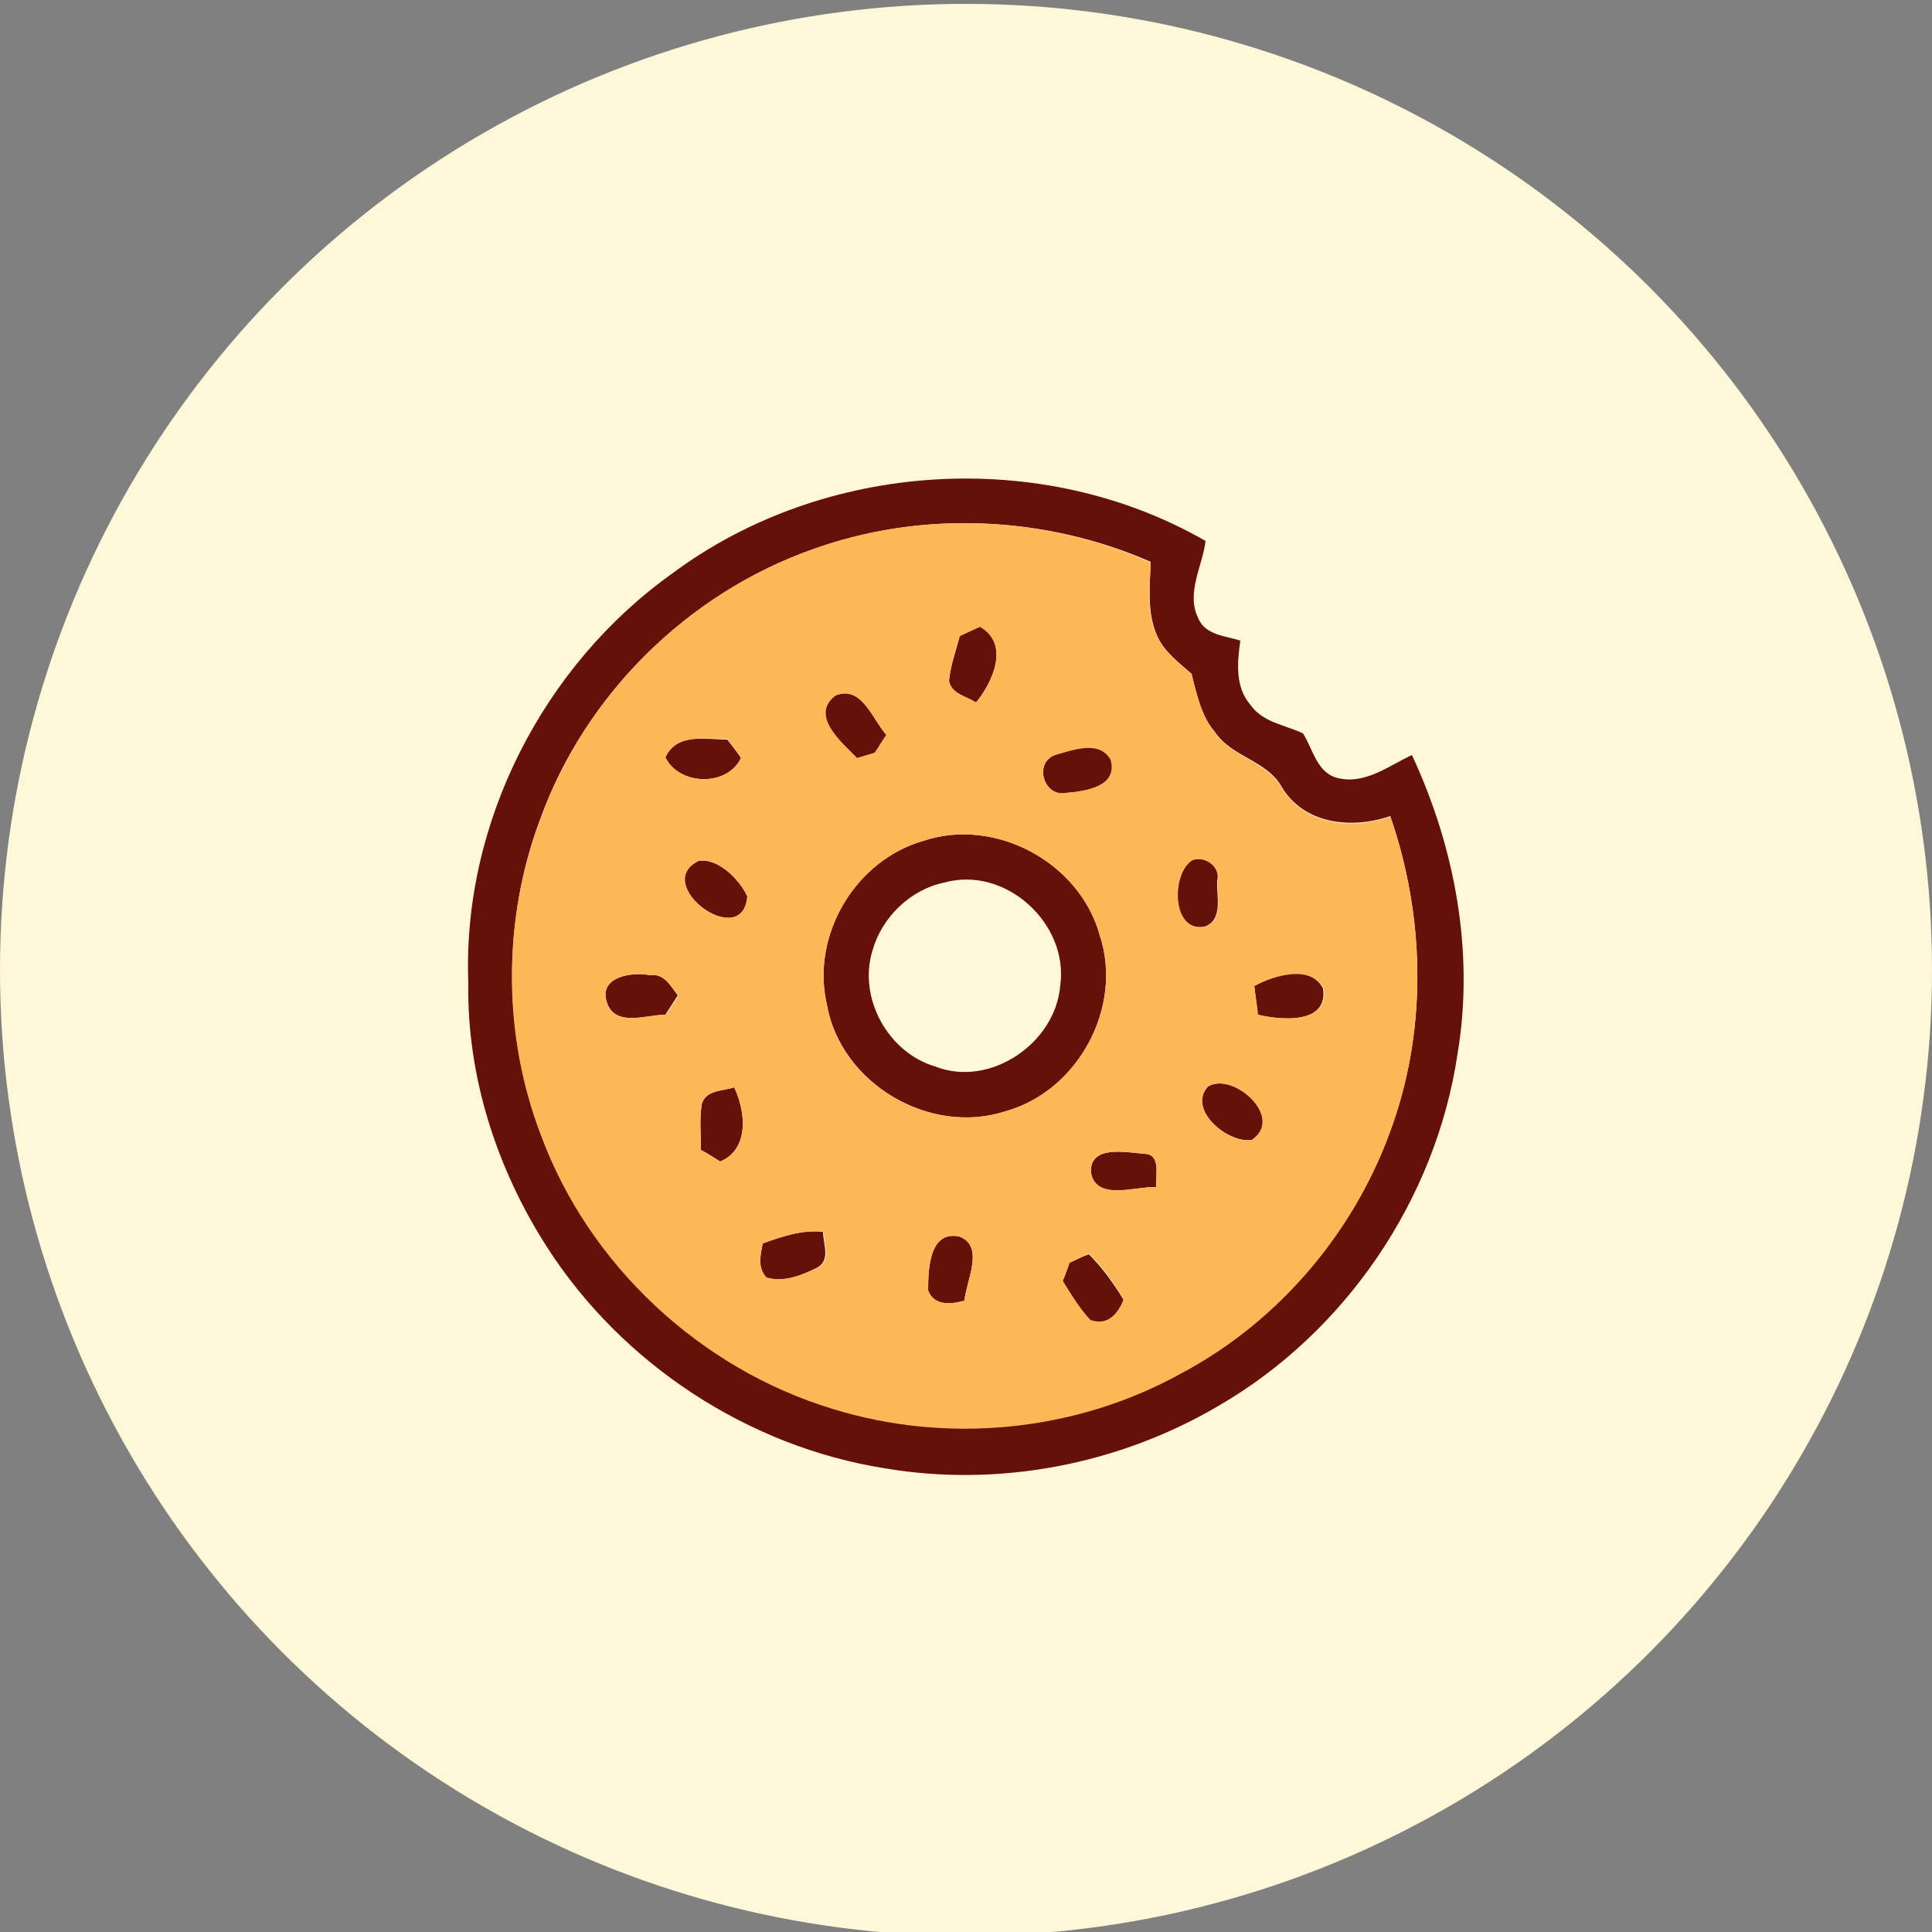 <?xml version="1.0" encoding="utf-8"?>
<!-- Generator: Adobe Illustrator 26.0.3, SVG Export Plug-In . SVG Version: 6.00 Build 0)  -->
<svg version="1.1" id="Layer_1" xmlns="http://www.w3.org/2000/svg" xmlns:xlink="http://www.w3.org/1999/xlink" x="0px" y="0px"
	 viewBox="0 0 250 250" style="enable-background:new 0 0 250 250;" xml:space="preserve">
<rect x="0" y="0" width="250" height="250" fill="#808080" stroke="none"/>
<style type="text/css">
	.st0{fill:#FEF8D8;}
	.st1{fill:#651009;}
	.st2{fill:#FDB757;}
</style>
<circle class="st0" cx="125" cy="125.5" r="125"/>
<g id="_x23_fef8d8ff">
	<path class="st0" d="M122.2,114.2c7.8-2.2,16.1,5.4,15,13.4c-0.7,7.5-9.1,13.3-16.2,10.5c-6.1-1.9-10-8.9-8.1-15
		C114.1,118.6,117.8,115.1,122.2,114.2z"/>
</g>
<g id="_x23_651009ff">
	<path class="st1" d="M87,74.2c19.6-14.6,47.8-16.4,69-4.2c-0.4,3.3-2.6,6.8-0.9,10.1c0.9,2.1,3.6,2.2,5.4,2.8
		c-0.4,2.8-0.7,6,1.3,8.3c1.6,2.3,4.5,2.6,6.8,3.7c1.3,2,1.8,5.2,4.6,5.8c3.5,0.8,6.5-1.6,9.5-3c5.6,12,8.1,25.6,5.9,38.7
		c-2.8,18.8-14.5,36-30.9,45.5c-12.9,7.6-28.4,10.6-43.2,8.1c-17.7-2.8-34-13.5-43.7-28.6c-6.5-10.1-10.4-22.1-10.2-34.2
		C59.8,106.5,70.3,86.1,87,74.2 M105.1,71.1C89,76.8,75.7,89.9,69.9,106c-4.9,13-4.8,27.8,0.1,40.8c6.2,16.8,20.6,30.2,37.7,35.4
		c14.8,4.6,31.4,3,45-4.5c12.9-6.8,22.9-18.7,27.6-32.5c4.4-12.7,4-26.9-0.4-39.6c-4.9,1.7-11.1,1.1-14-3.7
		c-1.9-3.5-6.5-3.9-8.7-7.2c-1.8-2.1-2.4-4.9-3-7.5c-1.7-1.5-3.6-2.9-4.5-5c-1.3-3-0.9-6.4-0.8-9.5C135.2,66.7,119.2,66,105.1,71.1z
		"/>
	<path class="st1" d="M124.2,82.3c0.8-0.4,1.7-0.8,2.6-1.2c3.9,2.2,1.7,7.1-0.5,9.8c-1.2-0.8-3.2-1.1-3.5-2.8
		C123,86.1,123.7,84.2,124.2,82.3z"/>
	<path class="st1" d="M110.9,98.1c-2-2-6.2-5.5-2.8-8.1c3.4-1.4,4.8,3.1,6.6,5.1c-0.4,0.6-1.1,1.8-1.5,2.3
		C112.7,97.6,111.5,97.9,110.9,98.1z"/>
	<path class="st1" d="M86.1,98c1.5-3.2,5.1-2.3,8-2.3c0.5,0.6,1.4,1.8,1.8,2.4C94.2,101.8,87.9,101.7,86.1,98z"/>
	<path class="st1" d="M136.5,97.7c2.3-0.7,5.7-2.1,7.3,0.6c0.9,3.5-3.3,4.1-5.8,4.3C135.1,103.2,133.7,98.8,136.5,97.7z"/>
	<path class="st1" d="M119.5,108.8c9.3-3.1,20.2,2.8,22.8,12.2c3.1,9.3-2.8,20.2-12.2,22.8c-9.8,3.2-21.3-3.6-23.1-13.8
		C104.9,121,110.7,111.3,119.5,108.8 M122.2,114.2c-4.4,0.9-8.1,4.5-9.3,8.8c-1.9,6.1,2,13.2,8.1,15c7.1,2.8,15.6-3,16.2-10.5
		C138.3,119.5,130.1,112,122.2,114.2z"/>
	<path class="st1" d="M90.4,111.4c2.5-0.4,5.3,2.4,6.3,4.6C96.1,123.2,84.2,114.4,90.4,111.4z"/>
	<path class="st1" d="M154.3,111.3c1.6-0.6,3.7,0.8,3.2,2.7c-0.1,2,0.8,5-1.6,5.9C151.5,120.8,151.5,112.9,154.3,111.3z"/>
	<path class="st1" d="M78.5,129.6c-1-3.2,3.3-3.9,5.6-3.4c1.8-0.3,2.7,1.4,3.6,2.6c-0.4,0.6-1.2,1.9-1.6,2.5
		C83.6,131.3,79.5,133,78.5,129.6z"/>
	<path class="st1" d="M162.3,127.6c2.5-1.5,7.2-2.9,8.9,0.3c0.7,4.7-5.5,4.1-8.5,3.4C162.7,130.4,162.4,128.5,162.3,127.6z"/>
	<path class="st1" d="M156.3,140.6c3.2-2,10,4,5.7,6.9C158.9,148,153.6,143.6,156.3,140.6z"/>
	<path class="st1" d="M90.8,142.9c0.5-1.9,2.8-1.7,4.2-2.2c1.5,3.1,2,8-1.8,9.6c-0.6-0.4-1.9-1.2-2.5-1.5
		C90.7,146.9,90.5,144.9,90.8,142.9z"/>
	<path class="st1" d="M141.2,151.9c-0.4-3.8,4.5-2.8,6.8-2.6c2.3,0,1.5,2.8,1.6,4.3C146.9,153.5,142,155.4,141.2,151.9z"/>
	<path class="st1" d="M98.7,160.9c2.5-0.9,5.1-1.8,7.8-1.5c0,1.5,1,3.6-0.7,4.6c-2,1-4.4,2-6.7,1.3C98,164.1,98.4,162.4,98.7,160.9z
		"/>
	<path class="st1" d="M120.1,167c0-2.6,0.1-7.8,4-7c3.4,1.2,0.9,5.8,0.7,8.3C123,168.8,120.9,169,120.1,167z"/>
	<path class="st1" d="M138.4,163.4c0.6-0.3,1.9-0.9,2.5-1.1c1.8,1.8,3.2,3.8,4.5,5.9c-0.7,1.9-2.1,3.4-4.3,2.7
		c-1.4-1.5-2.5-3.4-3.6-5.1C137.8,165.1,138.2,164,138.4,163.4z"/>
</g>
<g id="_x23_fdb757ff">
	<path class="st2" d="M105.1,71.1c14.1-5.1,30.1-4.4,43.8,1.7c-0.1,3.2-0.6,6.5,0.8,9.5c0.9,2.1,2.9,3.5,4.5,5
		c0.7,2.6,1.3,5.4,3,7.5c2.2,3.2,6.7,3.7,8.7,7.2c2.9,4.8,9.1,5.4,14,3.7c4.4,12.7,4.8,26.8,0.4,39.6c-4.7,13.8-14.7,25.7-27.6,32.5
		c-13.6,7.5-30.2,9.1-45,4.5c-17.1-5.2-31.5-18.6-37.7-35.4c-5-13-5-27.8-0.1-40.8C75.7,89.9,89,76.8,105.1,71.1 M124.2,82.3
		c-0.6,1.9-1.2,3.8-1.4,5.8c0.3,1.7,2.2,2,3.5,2.8c2.2-2.6,4.4-7.6,0.5-9.8C125.9,81.5,125.1,81.9,124.2,82.3 M110.9,98.1
		c0.6-0.2,1.7-0.5,2.3-0.7c0.4-0.6,1.1-1.8,1.5-2.3c-1.8-2-3.2-6.5-6.6-5.1C104.7,92.6,109,96.1,110.9,98.1 M86.1,98
		c1.8,3.7,8.1,3.8,9.8,0c-0.4-0.6-1.4-1.8-1.8-2.4C91.2,95.7,87.6,94.8,86.1,98 M136.5,97.7c-2.8,1-1.4,5.5,1.4,4.9
		c2.5-0.2,6.8-0.8,5.8-4.3C142.2,95.7,138.8,97.1,136.5,97.7 M119.5,108.8c-8.8,2.5-14.6,12.2-12.5,21.2c1.7,10.2,13.3,17,23.1,13.8
		c9.4-2.6,15.3-13.5,12.2-22.8C139.7,111.6,128.8,105.7,119.5,108.8 M90.4,111.4c-6.2,3,5.7,11.8,6.3,4.6
		C95.7,113.7,92.9,111,90.4,111.4 M154.3,111.3c-2.7,1.6-2.8,9.5,1.7,8.6c2.4-0.9,1.4-3.9,1.6-5.9
		C157.9,112.1,155.9,110.7,154.3,111.3 M78.5,129.6c1,3.4,5.1,1.7,7.7,1.7c0.4-0.6,1.2-1.9,1.6-2.5c-1-1.2-1.8-2.9-3.6-2.6
		C81.8,125.7,77.5,126.4,78.5,129.6 M162.3,127.6c0.1,0.9,0.4,2.7,0.5,3.7c2.9,0.7,9.2,1.3,8.5-3.4
		C169.6,124.8,164.9,126.2,162.3,127.6 M156.3,140.6c-2.7,3,2.6,7.5,5.7,6.9C166.3,144.5,159.5,138.6,156.3,140.6 M90.8,142.9
		c-0.3,2-0.1,3.9-0.1,5.9c0.6,0.4,1.9,1.2,2.5,1.5c3.8-1.6,3.3-6.5,1.8-9.6C93.5,141.2,91.3,141,90.8,142.9 M141.2,151.9
		c0.8,3.5,5.8,1.6,8.4,1.7c-0.1-1.5,0.7-4.3-1.6-4.3C145.6,149.1,140.7,148.1,141.2,151.9 M98.7,160.9c-0.3,1.5-0.7,3.1,0.5,4.4
		c2.3,0.7,4.6-0.3,6.7-1.3c1.7-1,0.7-3,0.7-4.6C103.8,159.1,101.2,160,98.7,160.9 M120.1,167c0.8,2,3,1.8,4.7,1.3
		c0.2-2.5,2.7-7.1-0.7-8.3C120.2,159.2,120.1,164.4,120.1,167 M138.4,163.4c-0.2,0.6-0.7,1.7-0.9,2.3c1.1,1.8,2.2,3.6,3.6,5.1
		c2.2,0.8,3.6-0.8,4.3-2.7c-1.3-2.1-2.7-4.2-4.5-5.9C140.3,162.5,139.1,163.1,138.4,163.4z"/>
</g>
</svg>
